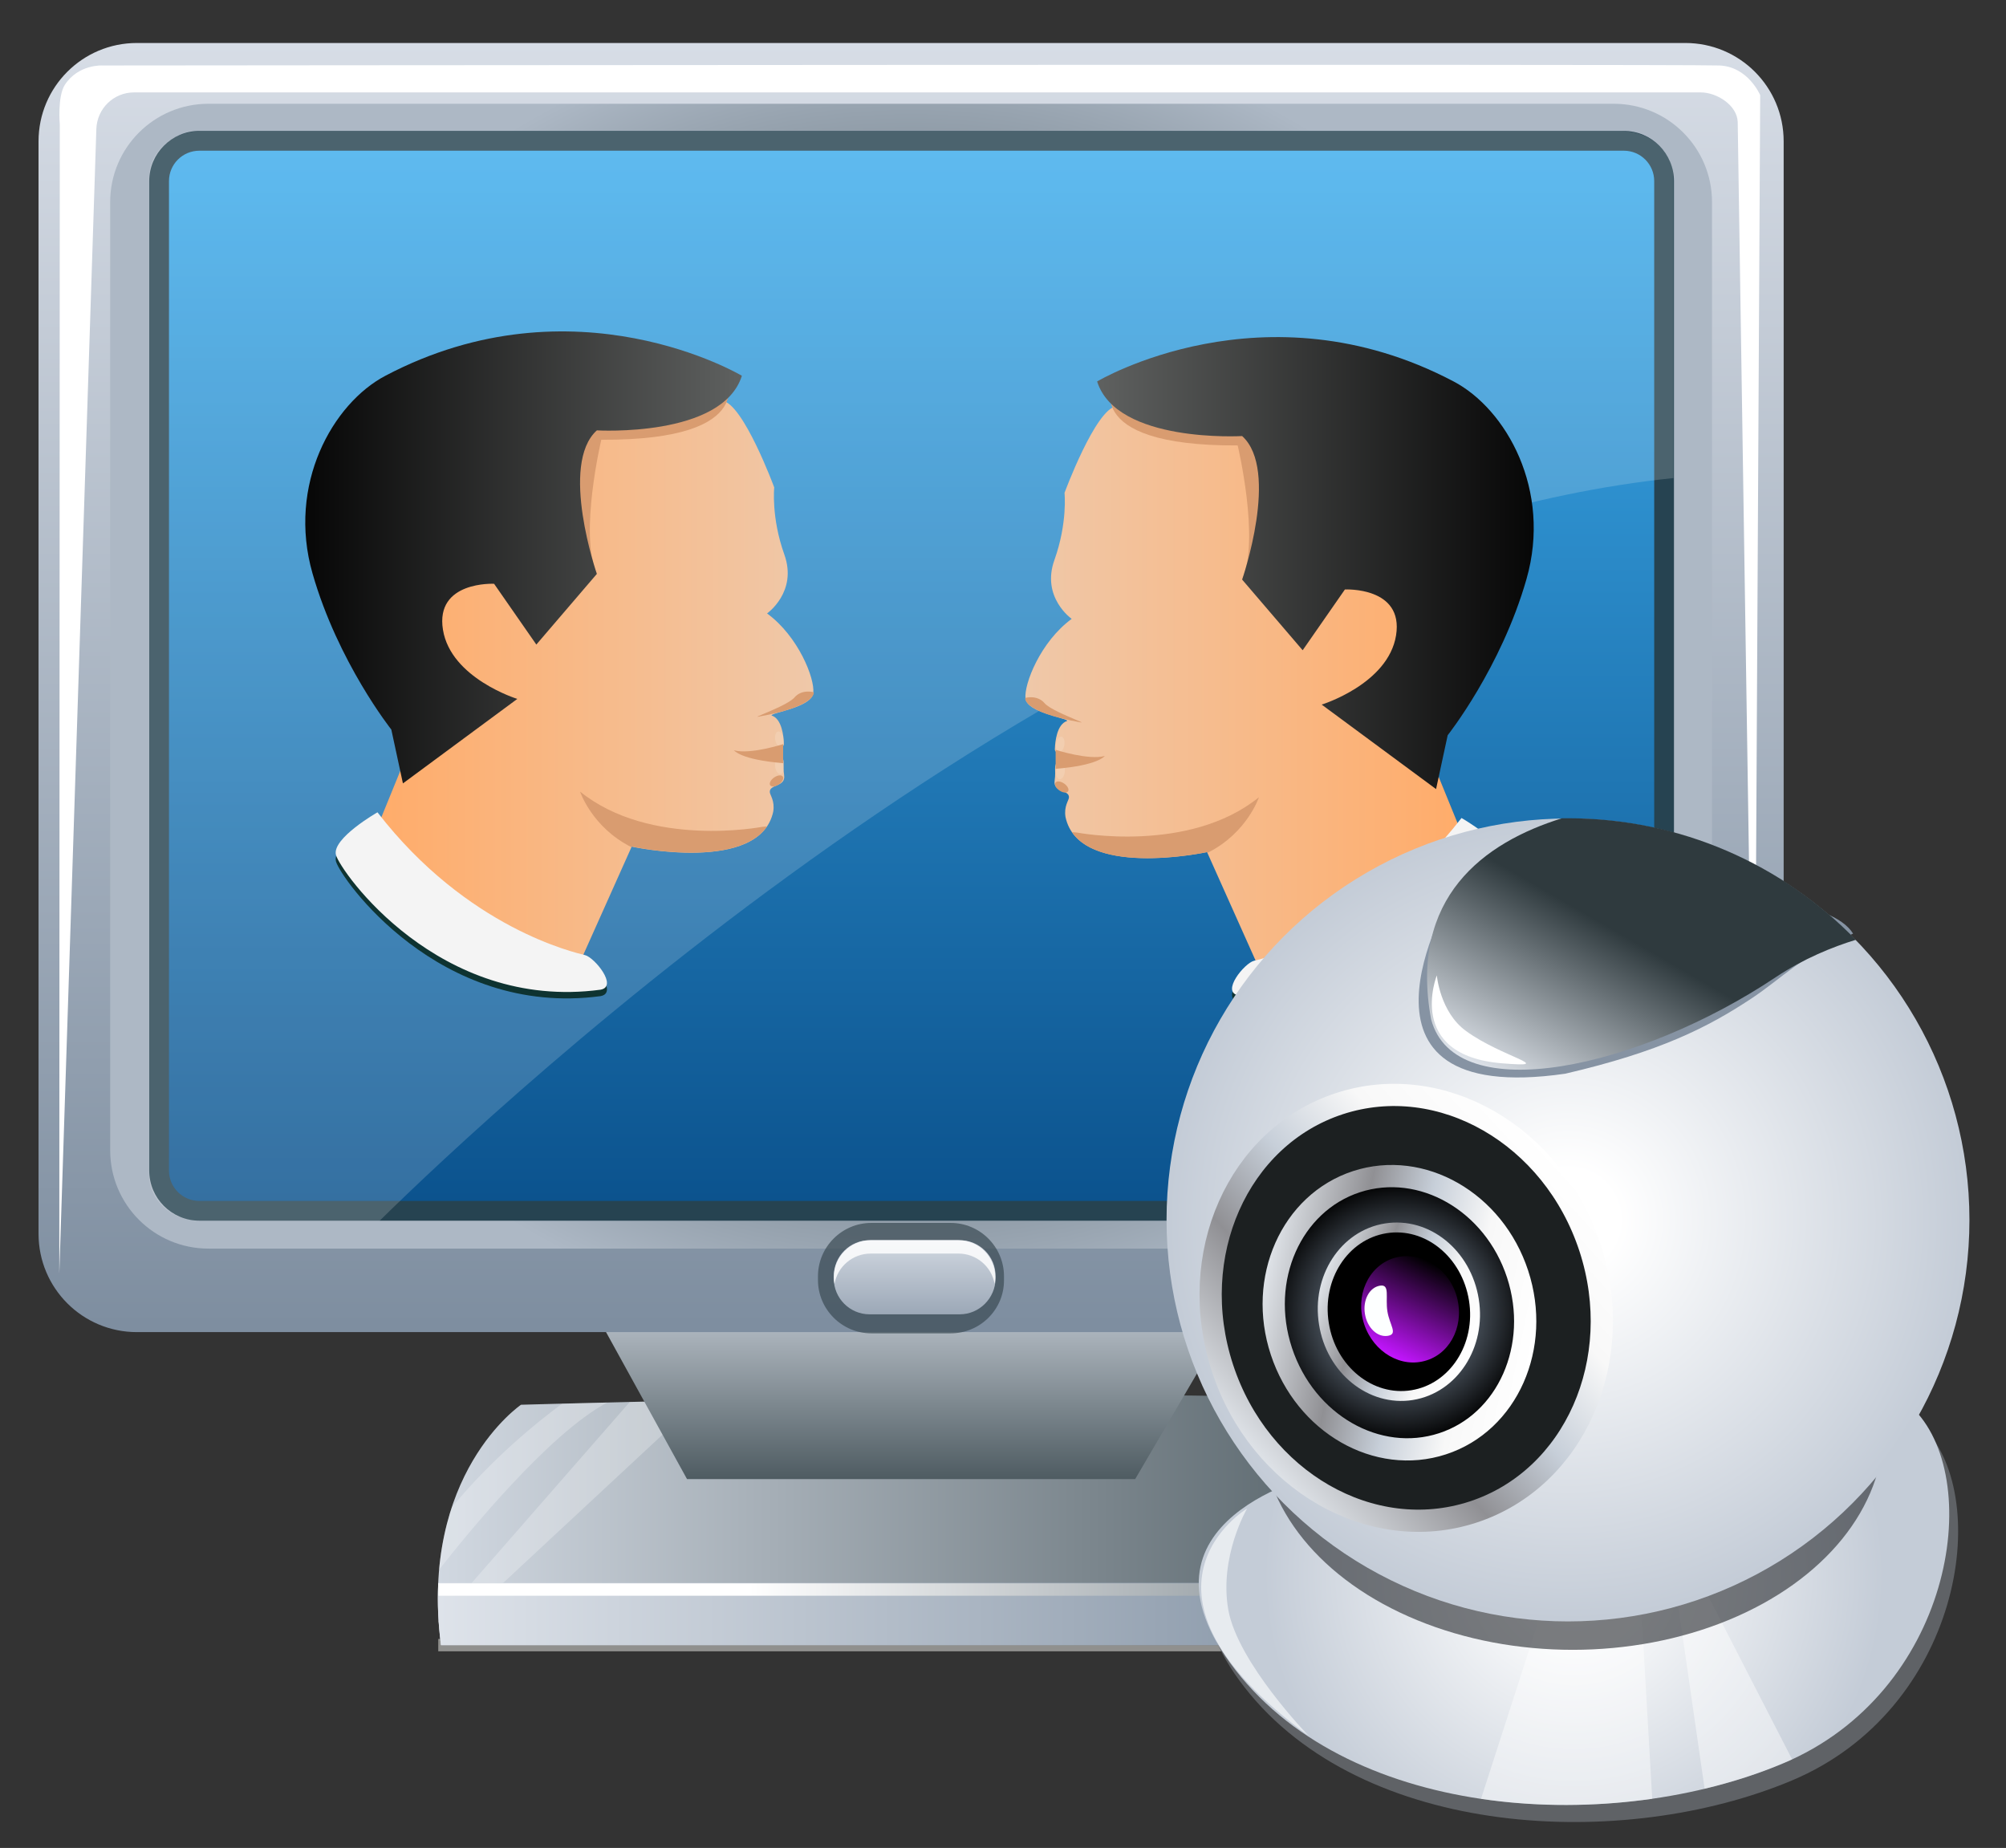 <?xml version="1.0" encoding="utf-8"?>
<!-- Generator: Adobe Illustrator 21.0.0, SVG Export Plug-In . SVG Version: 6.00 Build 0)  -->
<svg version="1.1" id="图层_1" xmlns="http://www.w3.org/2000/svg" xmlns:xlink="http://www.w3.org/1999/xlink" x="0px" y="0px"
	 viewBox="0 0 812 748" style="enable-background:new 0 0 812 748;" xml:space="preserve">
<rect x="0" y="0" width="812" height="748" fill="#333333" stroke="none"/>
<style type="text/css">
	.st0{fill:#90908E;}
	.st1{fill:url(#SVGID_1_);}
	.st2{opacity:0.26;fill:#FFFFFF;enable-background:new    ;}
	.st3{fill:url(#SVGID_2_);}
	.st4{fill:url(#SVGID_3_);}
	.st5{fill:url(#SVGID_4_);}
	.st6{fill:url(#SVGID_5_);}
	.st7{fill:#264351;}
	.st8{fill:#FFFFFF;}
	.st9{opacity:0.17;fill:#FFFFFF;enable-background:new    ;}
	.st10{opacity:0.68;fill:#384951;enable-background:new    ;}
	.st11{fill:url(#SVGID_6_);}
	.st12{opacity:0.83;fill:#FFFFFF;enable-background:new    ;}
	.st13{fill:url(#SVGID_7_);}
	.st14{fill:url(#SVGID_8_);}
	.st15{fill:url(#SVGID_9_);}
	.st16{fill:#D99C70;}
	.st17{fill:#0E3331;}
	.st18{fill:#F4F4F4;}
	.st19{opacity:0.14;fill:#FFFFFF;enable-background:new    ;}
	.st20{fill:url(#SVGID_10_);}
	.st21{fill:url(#SVGID_11_);}
	.st22{fill:url(#SVGID_12_);}
	.st23{fill:#5F6266;}
	.st24{fill:url(#SVGID_13_);}
	.st25{opacity:0.44;fill:#FFFFFF;enable-background:new    ;}
	.st26{opacity:0.6;fill:#FFFFFF;enable-background:new    ;}
	.st27{opacity:0.63;fill:#2D3035;enable-background:new    ;}
	.st28{fill:url(#SVGID_14_);}
	.st29{fill:#1C2021;stroke:url(#SVGID_15_);stroke-width:9;stroke-miterlimit:10;}
	.st30{fill:url(#SVGID_16_);stroke:url(#SVGID_17_);stroke-width:9;stroke-miterlimit:10;}
	.st31{fill:url(#SVGID_18_);stroke:url(#SVGID_19_);stroke-width:4;stroke-miterlimit:10;}
	.st32{fill:url(#SVGID_20_);}
	.st33{fill:#8693A3;}
	.st34{fill:#FDFFFF;}
	.st35{fill:url(#SVGID_21_);}
</style>
<g>
	<rect x="177.4" y="663.4" class="st0" width="402.9" height="5"/>
	
		<linearGradient id="SVGID_1_" gradientUnits="userSpaceOnUse" x1="177.225" y1="511.27" x2="580.792" y2="511.27" gradientTransform="matrix(1 0 0 1 0 104)">
		<stop  offset="0" style="stop-color:#D1D8E1"/>
		<stop  offset="0.995" style="stop-color:#4F5C62"/>
	</linearGradient>
	<path class="st1" d="M210.9,568.6c0,0-41.3,28-32.4,97.3h402.3c0,0,1.5-88.4-30.9-97.3C517.4,559.8,210.9,568.6,210.9,568.6z"/>
	<path class="st2" d="M177.5,656.1c0,0.2,0,0.4,0,0.6l4.8,3.9l100.4-93.4l-5.4-0.2c-8,0.2-15.5,0.4-22.4,0.5L177.5,656.1z"/>
	
		<linearGradient id="SVGID_2_" gradientUnits="userSpaceOnUse" x1="370.231" y1="410.276" x2="370.231" y2="494.676" gradientTransform="matrix(1 0 0 1 0 104)">
		<stop  offset="0" style="stop-color:#D1D8E1"/>
		<stop  offset="0.995" style="stop-color:#4F5C62"/>
	</linearGradient>
	<polygon class="st3" points="231.6,514.3 278.1,598.7 459.5,598.7 508.9,514.3 	"/>
	
		<linearGradient id="SVGID_3_" gradientUnits="userSpaceOnUse" x1="368.781" y1="-86.624" x2="368.781" y2="435.176" gradientTransform="matrix(1 0 0 1 0 104)">
		<stop  offset="0" style="stop-color:#D7DDE6"/>
		<stop  offset="0.995" style="stop-color:#7E8EA0"/>
	</linearGradient>
	<path class="st4" d="M682.2,539.2H55.4c-22,0-39.8-17.8-39.8-39.8V57.2c0-22,17.8-39.8,39.8-39.8h626.8c22,0,39.8,17.8,39.8,39.8
		v442.2C722,521.4,704.2,539.2,682.2,539.2z"/>
	
		<radialGradient id="SVGID_4_" cx="368.781" cy="446.425" r="290.837" gradientTransform="matrix(1 0 0 0.915 0 -134.982)" gradientUnits="userSpaceOnUse">
		<stop  offset="0.28" style="stop-color:#384951"/>
		<stop  offset="1" style="stop-color:#ADB8C5"/>
	</radialGradient>
	<path class="st5" d="M653.2,505.4H84.4c-22,0-39.8-17.8-39.8-39.8V81.8c0-22,17.8-39.8,39.8-39.8h568.8c22,0,39.8,17.8,39.8,39.8
		v383.8C693,487.6,675.2,505.4,653.2,505.4z"/>
	<g>
		
			<linearGradient id="SVGID_5_" gradientUnits="userSpaceOnUse" x1="369.081" y1="-47.124" x2="369.081" y2="385.976" gradientTransform="matrix(1 0 0 1 0 104)">
			<stop  offset="0" style="stop-color:#3EADED"/>
			<stop  offset="1" style="stop-color:#0B528D"/>
		</linearGradient>
		<path class="st6" d="M80.8,490c-9,0-16.3-7.3-16.3-16.3V73.2c0-9,7.3-16.3,16.3-16.3h576.6c9,0,16.3,7.3,16.3,16.3v400.5
			c0,9-7.3,16.3-16.3,16.3H80.8z"/>
		<path class="st7" d="M657.3,61c6.8,0,12.3,5.5,12.3,12.3v400.5c0,6.8-5.5,12.3-12.3,12.3H80.7c-6.8,0-12.3-5.5-12.3-12.3V73.3
			c0-6.8,5.5-12.3,12.3-12.3H657.3 M657.3,53H80.7c-11.2,0-20.3,9.1-20.3,20.3v400.5c0,11.2,9.1,20.3,20.3,20.3h576.6
			c11.2,0,20.3-9.1,20.3-20.3V73.3C677.6,62.1,668.5,53,657.3,53L657.3,53z"/>
	</g>
	<path class="st8" d="M24.2,50.4L24,515.6L39,52.2c0.3-8.3,7-14.8,15.3-14.8h634.1c6.7,0,14.8,5.3,15,12l6.7,438.8l2.4-449.7
		c0,0-4.9-11.6-16.6-12c-18.2-0.6-654.4,0-654.4,0s-9.8-0.6-15.3,7.9C23.2,39.3,24.2,50.4,24.2,50.4z"/>
	<path class="st9" d="M81,494.2h72.6c46.5-45.8,291.2-276.7,523.8-300.7V72.1c0-10.5-9.3-19-20.7-19H81c-11.4,0-20.7,8.5-20.7,19
		v403.1C60.2,485.7,69.5,494.2,81,494.2z"/>
	<g>
		<path class="st10" d="M384.8,539.7h-32.1c-11.9,0-21.6-9.7-21.6-21.6v-1.5c0-11.9,9.7-21.6,21.6-21.6h32.1
			c11.9,0,21.6,9.7,21.6,21.6v1.5C406.5,530,396.8,539.7,384.8,539.7z"/>
		
			<linearGradient id="SVGID_6_" gradientUnits="userSpaceOnUse" x1="370.231" y1="398.034" x2="370.231" y2="428" gradientTransform="matrix(1 0 0 1 0 104)">
			<stop  offset="0" style="stop-color:#D1D8E1"/>
			<stop  offset="0.995" style="stop-color:#9CA8B7"/>
		</linearGradient>
		<path class="st11" d="M388.5,532H352c-8,0-14.5-6.5-14.5-14.5v-1c0-8,6.5-14.5,14.5-14.5h36.5c8,0,14.5,6.5,14.5,14.5v1
			C402.9,525.5,396.4,532,388.5,532z"/>
		<path class="st12" d="M352.5,507.4h35.4c7.4,0,13.5,5.3,14.7,12.3c0.2-0.9,0.3-1.8,0.3-2.7c0-8.3-6.7-15-15-15h-35.4
			c-8.3,0-15,6.7-15,15c0,0.9,0.1,1.8,0.3,2.7C339,512.7,345.1,507.4,352.5,507.4z"/>
	</g>
	<path class="st2" d="M245.8,567.7c-7,0.2-13.2,0.3-18.3,0.5c-10.2,7.5-28.2,22.1-44.6,41.9c-2.4,7.4-4.3,15.8-5.2,25.3
		C189.1,620.9,222,580.4,245.8,567.7z"/>
	
		<linearGradient id="SVGID_7_" gradientUnits="userSpaceOnUse" x1="177.214" y1="549.276" x2="580.793" y2="549.276" gradientTransform="matrix(1 0 0 1 0 104)">
		<stop  offset="0" style="stop-color:#DEE3EA"/>
		<stop  offset="0.995" style="stop-color:#7E8EA0"/>
	</linearGradient>
	<path class="st13" d="M178.5,665.9h402.3c0,0,0.2-10.8-1-25.2H177.4C177,648.4,177.3,656.8,178.5,665.9z"/>
	
		<linearGradient id="SVGID_8_" gradientUnits="userSpaceOnUse" x1="177.381" y1="539.376" x2="580.281" y2="539.376" gradientTransform="matrix(1 0 0 1 0 104)">
		<stop  offset="0.312" style="stop-color:#FFFFFF"/>
		<stop  offset="0.995" style="stop-color:#768188"/>
	</linearGradient>
	<rect x="177.4" y="640.9" class="st14" width="402.9" height="5"/>
	<g>
		
			<linearGradient id="SVGID_9_" gradientUnits="userSpaceOnUse" x1="329.231" y1="169.06" x2="152.481" y2="169.06" gradientTransform="matrix(1 0 0 1 0 104)">
			<stop  offset="0" style="stop-color:#EFC8A9"/>
			<stop  offset="0.995" style="stop-color:#FFAC6A"/>
		</linearGradient>
		<path class="st15" d="M255.7,342.7c0,0,51.9,11.2,57.3-14.2c0.7-4.4-1.3-6.6-1.4-7.9c-0.2-3.2,6.5-2,5.8-6.8s0.7-5.9-1.5-8.1
			c-1.5-1.5-0.2-2.8,0.7-3.4c0.5-0.3,0.8-0.8,0.7-1.4c-0.1-2.9-0.8-10-5-11.3c0-1.2,16.3-3.3,16.9-9.1c0.7-5.8-6-22.9-18.7-32.2
			c0,0,12.4-8.7,7-23.8s-4.1-27.2-4.1-27.2s-12.5-33.9-21-35.1c-8.5-1.2-53.5-11.6-77,0C164.8,187.1,164.9,305,164.9,305l-12.4,30.4
			c0,0,28.3,46,82.3,54L255.7,342.7z"/>
		<path class="st16" d="M329.4,280.2c0,0,1.4,5.7-22.5,9.9c-0.9,0.2,0.1-0.3,2.1-1.1c3.7-1.6,10.6-4.4,12.6-6.7
			C324.6,278.8,329.4,280.2,329.4,280.2z"/>
		<path class="st17" d="M152.8,331.4c0,0-18.6,10.6-16.8,17.3s41.6,63.3,107.1,54.5c7.2-1.3-2.5-13.1-6.3-14
			C232.9,388.3,189.2,378.5,152.8,331.4z"/>
		<path class="st18" d="M152.8,328.8c0,0-18.6,10.6-16.8,17.3c1.8,6.6,41.6,63.3,107.1,54.5c7.2-1.3-2.5-13.1-6.3-14
			C232.9,385.6,189.2,375.9,152.8,328.8z"/>
		<path class="st16" d="M310.5,334.5c-1.3,0.1-2.1,0.2-2.1,0.2s-45.2,8.7-73.6-14.3c0,0,4.8,14.5,20.8,22.5l0.1-0.3
			C255.7,342.7,298.7,351.9,310.5,334.5z"/>
		
			<ellipse transform="matrix(0.822 -0.569 0.569 0.822 -124.037 235.076)" class="st16" cx="314.4" cy="316.2" rx="3.1" ry="1.7"/>
		
			<ellipse transform="matrix(0.988 -0.157 0.157 0.988 -42.993 53.137)" class="st19" cx="315.3" cy="299.1" rx="1.7" ry="3.1"/>
		
			<ellipse transform="matrix(0.988 -0.157 0.157 0.988 -44.734 53.274)" class="st19" cx="315.3" cy="310.2" rx="1.7" ry="3.1"/>
		<path class="st16" d="M317,301.2c0,0-13.3,4.3-19.9,2.5c0,0,2.6,3.8,19.9,5.2V301.2z"/>
		<path class="st16" d="M293.5,151.1c0,0,15.6,27.2-50.1,26.9c0,0-9.1,38.3-1.8,54.2c0,0-36.7-25.7-36.2-28.1
			c0.4-2.4,8.9-43.8,8.9-43.8L293.5,151.1z"/>
		
			<linearGradient id="SVGID_10_" gradientUnits="userSpaceOnUse" x1="300.281" y1="121.598" x2="123.548" y2="121.598" gradientTransform="matrix(1 0 0 1 0 104)">
			<stop  offset="0" style="stop-color:#5F6160"/>
			<stop  offset="0.995" style="stop-color:#070707"/>
		</linearGradient>
		<path class="st20" d="M217.1,260.9l24.5-28.6c0,0-15.3-44.3,0-58.1c0,0,50.8,3,58.7-22.1c0,0-67.6-40.4-144.3,0
			c-21.3,11.2-39.8,44-29.5,80s31.9,63.2,31.9,63.2l4.7,21.8l46.3-34.2c0,0-26.9-8.3-30.1-28c-3.2-19.8,20.7-18.6,20.7-18.6
			L217.1,260.9z"/>
	</g>
	<g>
		
			<linearGradient id="SVGID_11_" gradientUnits="userSpaceOnUse" x1="222.734" y1="171.26" x2="45.997" y2="171.26" gradientTransform="matrix(-1 0 0 1 637.778 104)">
			<stop  offset="0" style="stop-color:#EFC8A9"/>
			<stop  offset="0.995" style="stop-color:#FFAC6A"/>
		</linearGradient>
		<path class="st21" d="M488.6,344.9c0,0-51.9,11.2-57.3-14.2c-0.7-4.4,1.3-6.6,1.4-7.9c0.2-3.2-6.5-2-5.8-6.8s-0.7-5.9,1.5-8.1
			c1.5-1.5,0.2-2.8-0.7-3.4c-0.5-0.3-0.8-0.8-0.7-1.4c0.1-2.9,0.8-10,5-11.3c0-1.2-16.3-3.3-16.9-9.1s6-22.9,18.7-32.2
			c0,0-12.4-8.7-7-23.8s4.1-27.2,4.1-27.2s12.5-33.9,21-35.1c8.5-1.2,53.5-11.6,77,0c50.6,24.9,50.5,142.8,50.5,142.8l12.4,30.4
			c0,0-28.3,46-82.3,54L488.6,344.9z"/>
		<path class="st16" d="M415,282.5c0,0-1.4,5.7,22.5,9.9c0.9,0.2-0.1-0.3-2.1-1.1c-3.7-1.6-10.6-4.4-12.6-6.7
			C419.8,281.1,415,282.5,415,282.5z"/>
		<path class="st17" d="M591.6,333.7c0,0,18.6,10.6,16.8,17.3c-1.8,6.6-41.6,63.3-107.1,54.5c-7.2-1.3,2.5-13.1,6.3-14
			S555.1,380.8,591.6,333.7z"/>
		<path class="st18" d="M591.6,331.1c0,0,18.6,10.6,16.8,17.3c-1.8,6.6-41.6,63.3-107.1,54.5c-7.2-1.3,2.5-13.1,6.3-14
			C511.5,387.9,555.1,378.1,591.6,331.1z"/>
		<path class="st16" d="M433.9,336.8c1.3,0.1,2.1,0.2,2.1,0.2s45.2,8.7,73.6-14.3c0,0-4.8,14.5-20.8,22.5l-0.1-0.3
			C488.6,344.9,445.7,354.2,433.9,336.8z"/>
		
			<ellipse transform="matrix(0.569 -0.822 0.822 0.569 -76.558 490.763)" class="st16" cx="429.9" cy="318.4" rx="1.7" ry="3.1"/>
		
			<ellipse transform="matrix(0.157 -0.988 0.988 0.157 64.135 677.813)" class="st19" cx="429" cy="301.3" rx="3.1" ry="1.7"/>
		
			<ellipse transform="matrix(0.157 -0.988 0.988 0.157 53.21 687.231)" class="st19" cx="429.1" cy="312.5" rx="3.1" ry="1.7"/>
		<path class="st16" d="M427.3,303.5c0,0,13.3,4.3,19.9,2.5c0,0-2.6,3.8-19.9,5.2V303.5z"/>
		<path class="st16" d="M450.9,153.4c0,0-15.6,27.2,50.1,26.9c0,0,9.1,38.3,1.8,54.2c0,0,36.7-25.7,36.2-28.1
			c-0.4-2.4-8.9-43.8-8.9-43.8L450.9,153.4z"/>
		
			<linearGradient id="SVGID_12_" gradientUnits="userSpaceOnUse" x1="193.697" y1="123.898" x2="16.964" y2="123.898" gradientTransform="matrix(-1 0 0 1 637.778 104)">
			<stop  offset="0" style="stop-color:#5F6160"/>
			<stop  offset="0.995" style="stop-color:#070707"/>
		</linearGradient>
		<path class="st22" d="M527.3,263.2l-24.5-28.6c0,0,15.3-44.3,0-58.1c0,0-50.8,3-58.7-22.1c0,0,67.6-40.4,144.3,0
			c21.3,11.2,39.8,44,29.5,80S586,297.6,586,297.6l-4.7,21.8L535,285.2c0,0,26.9-8.3,30.1-28c3.2-19.8-20.7-18.6-20.7-18.6
			L527.3,263.2z"/>
	</g>
</g>
<g>
	<path class="st23" d="M538,603.5c0,0-82,18.2-34.2,79.5s153.4,66.3,221.5,37.7s81.8-113.3,53.4-143
		c-28.4-29.8-187.3-28.4-191.9-24.5C582.3,556.9,538,603.5,538,603.5z"/>
	
		<radialGradient id="SVGID_13_" cx="637.113" cy="533.406" r="126.004" gradientTransform="matrix(1 0 0 1 0 104)" gradientUnits="userSpaceOnUse">
		<stop  offset="0.126" style="stop-color:#FFFFFF"/>
		<stop  offset="0.995" style="stop-color:#C4CCD7"/>
	</radialGradient>
	<path class="st24" d="M534.4,596.6c0,0-82,18.2-34.2,79.5s153.4,66.3,221.5,37.7s81.8-113.3,53.4-143s-187.3-28.4-191.9-24.5
		C578.7,550,534.4,596.6,534.4,596.6z"/>
	<path class="st25" d="M668.8,728.1l-6.7-116.4h-25l-37.6,116.4C622.4,731.5,646.2,731.3,668.8,728.1z"/>
	<path class="st25" d="M725.4,712.1l-51.6-100.4L690,724c11.2-2.7,21.9-6.1,31.7-10.3C723,713.2,724.2,712.7,725.4,712.1z"/>
	<path class="st26" d="M504.8,610.6c0,0-55.3,33.1,24.9,92c0,0-28.7-29.6-32.5-51C493.4,630.1,504.8,610.6,504.8,610.6z"/>
	<ellipse class="st27" cx="636.6" cy="578.2" rx="125.9" ry="89.6"/>
	
		<radialGradient id="SVGID_14_" cx="634.681" cy="389.776" r="162.5" gradientTransform="matrix(1 0 0 1 0 104)" gradientUnits="userSpaceOnUse">
		<stop  offset="0.126" style="stop-color:#FFFFFF"/>
		<stop  offset="0.995" style="stop-color:#C4CCD7"/>
	</radialGradient>
	<circle class="st28" cx="634.7" cy="493.8" r="162.5"/>
	
		<linearGradient id="SVGID_15_" gradientUnits="userSpaceOnUse" x1="-1591.053" y1="-710.818" x2="-1738.481" y2="-795.936" gradientTransform="matrix(0.582 -0.813 0.813 0.582 2151.224 -386.684)">
		<stop  offset="0" style="stop-color:#FFFFFF"/>
		<stop  offset="0.245" style="stop-color:#F8F8F8"/>
		<stop  offset="0.473" style="stop-color:#C7CFD9"/>
		<stop  offset="0.696" style="stop-color:#909094"/>
		<stop  offset="1" style="stop-color:#DEE2E7"/>
	</linearGradient>
	
		<ellipse transform="matrix(0.95 -0.311 0.311 0.95 -136.511 203.686)" class="st29" cx="569.6" cy="529.3" rx="78.3" ry="87"/>
	
		<radialGradient id="SVGID_16_" cx="-233.03" cy="177.944" r="53.132" gradientTransform="matrix(0.95 -0.311 0.311 0.95 732.746 289.763)" gradientUnits="userSpaceOnUse">
		<stop  offset="0.208" style="stop-color:#8191A3"/>
		<stop  offset="1" style="stop-color:#000000"/>
	</radialGradient>
	
		<linearGradient id="SVGID_17_" gradientUnits="userSpaceOnUse" x1="-184.315" y1="206.006" x2="-281.783" y2="149.733" gradientTransform="matrix(0.95 -0.311 0.311 0.95 732.746 289.763)">
		<stop  offset="0" style="stop-color:#FFFFFF"/>
		<stop  offset="0.245" style="stop-color:#F8F8F8"/>
		<stop  offset="0.473" style="stop-color:#C7CFD9"/>
		<stop  offset="0.696" style="stop-color:#909094"/>
		<stop  offset="1" style="stop-color:#DEE2E7"/>
	</linearGradient>
	<path class="st30" d="M614.3,515.7c9.6,29.3-4,60.1-30.4,68.7c-26.4,8.6-55.5-8.1-65.2-37.4s4-60.1,30.4-68.7
		C575.5,469.7,604.7,486.4,614.3,515.7z"/>
	
		<radialGradient id="SVGID_18_" cx="156.757" cy="333.868" r="32.565" gradientTransform="matrix(0.988 -0.158 0.158 0.988 358.815 225.936)" gradientUnits="userSpaceOnUse">
		<stop  offset="0" style="stop-color:#8191A3"/>
		<stop  offset="0.431" style="stop-color:#000000"/>
	</radialGradient>
	
		<linearGradient id="SVGID_19_" gradientUnits="userSpaceOnUse" x1="185.887" y1="350.68" x2="127.633" y2="317.047" gradientTransform="matrix(0.988 -0.158 0.158 0.988 358.815 225.936)">
		<stop  offset="0" style="stop-color:#FFFFFF"/>
		<stop  offset="0.245" style="stop-color:#F8F8F8"/>
		<stop  offset="0.473" style="stop-color:#C7CFD9"/>
		<stop  offset="0.696" style="stop-color:#909094"/>
		<stop  offset="1" style="stop-color:#DEE2E7"/>
	</linearGradient>
	<path class="st31" d="M596.6,526.1c3,18.6-8.2,35.9-25,38.6c-16.8,2.7-32.8-10.3-35.7-28.9c-3-18.6,8.2-35.9,25-38.6
		S593.6,507.4,596.6,526.1z"/>
	
		<linearGradient id="SVGID_20_" gradientUnits="userSpaceOnUse" x1="-243.313" y1="192.381" x2="-214.077" y2="163.146" gradientTransform="matrix(0.95 -0.311 0.311 0.95 732.746 289.763)">
		<stop  offset="0" style="stop-color:#C315FF"/>
		<stop  offset="1" style="stop-color:#000000"/>
	</linearGradient>
	<path class="st32" d="M589.4,523.9c3.7,11.4-1.6,23.4-11.8,26.7c-10.3,3.4-21.6-3.2-25.4-14.6s1.6-23.4,11.8-26.7
		C574.2,506,585.7,512.5,589.4,523.9z"/>
	<path class="st33" d="M587,363.1c0,0-49.5,85.4,46.6,71.5c38.3-8.9,57.6-18.7,75.3-30.4c12.7-8.4,20.2-17.3,41.2-26.3
		C733.4,350.6,587,363.1,587,363.1z"/>
	<path class="st34" d="M561.6,530.8c0.9,5.6,4.4,9.2,0.2,9.9c-4.3,0.7-8.4-3.3-9.3-8.9c-0.9-5.6,1.8-10.7,6.1-11.4
		C562.8,519.7,560.7,525.2,561.6,530.8z"/>
	
		<linearGradient id="SVGID_21_" gradientUnits="userSpaceOnUse" x1="625.04" y1="343.359" x2="688.674" y2="233.143" gradientTransform="matrix(1 0 0 1 0 104)">
		<stop  offset="0" style="stop-color:#DEE3EA"/>
		<stop  offset="0.594" style="stop-color:#2F3A3E"/>
	</linearGradient>
	<path class="st35" d="M751.2,380.4c-29.5-30.4-70.8-49.2-116.5-49.2c-0.8,0-1.6,0-2.4,0c-31.6,9.8-62.1,32-53,81.4
		c9.7,36.6,84.6,19.6,139.4-17C730.1,388,741.8,383.3,751.2,380.4z"/>
	<path class="st8" d="M581.6,394.8c0,0-12.9,32.4,26.4,35.6c22.9,1.9,0-2.4-14.6-13.1C582.9,409.7,581.6,394.8,581.6,394.8z"/>
</g>
</svg>

